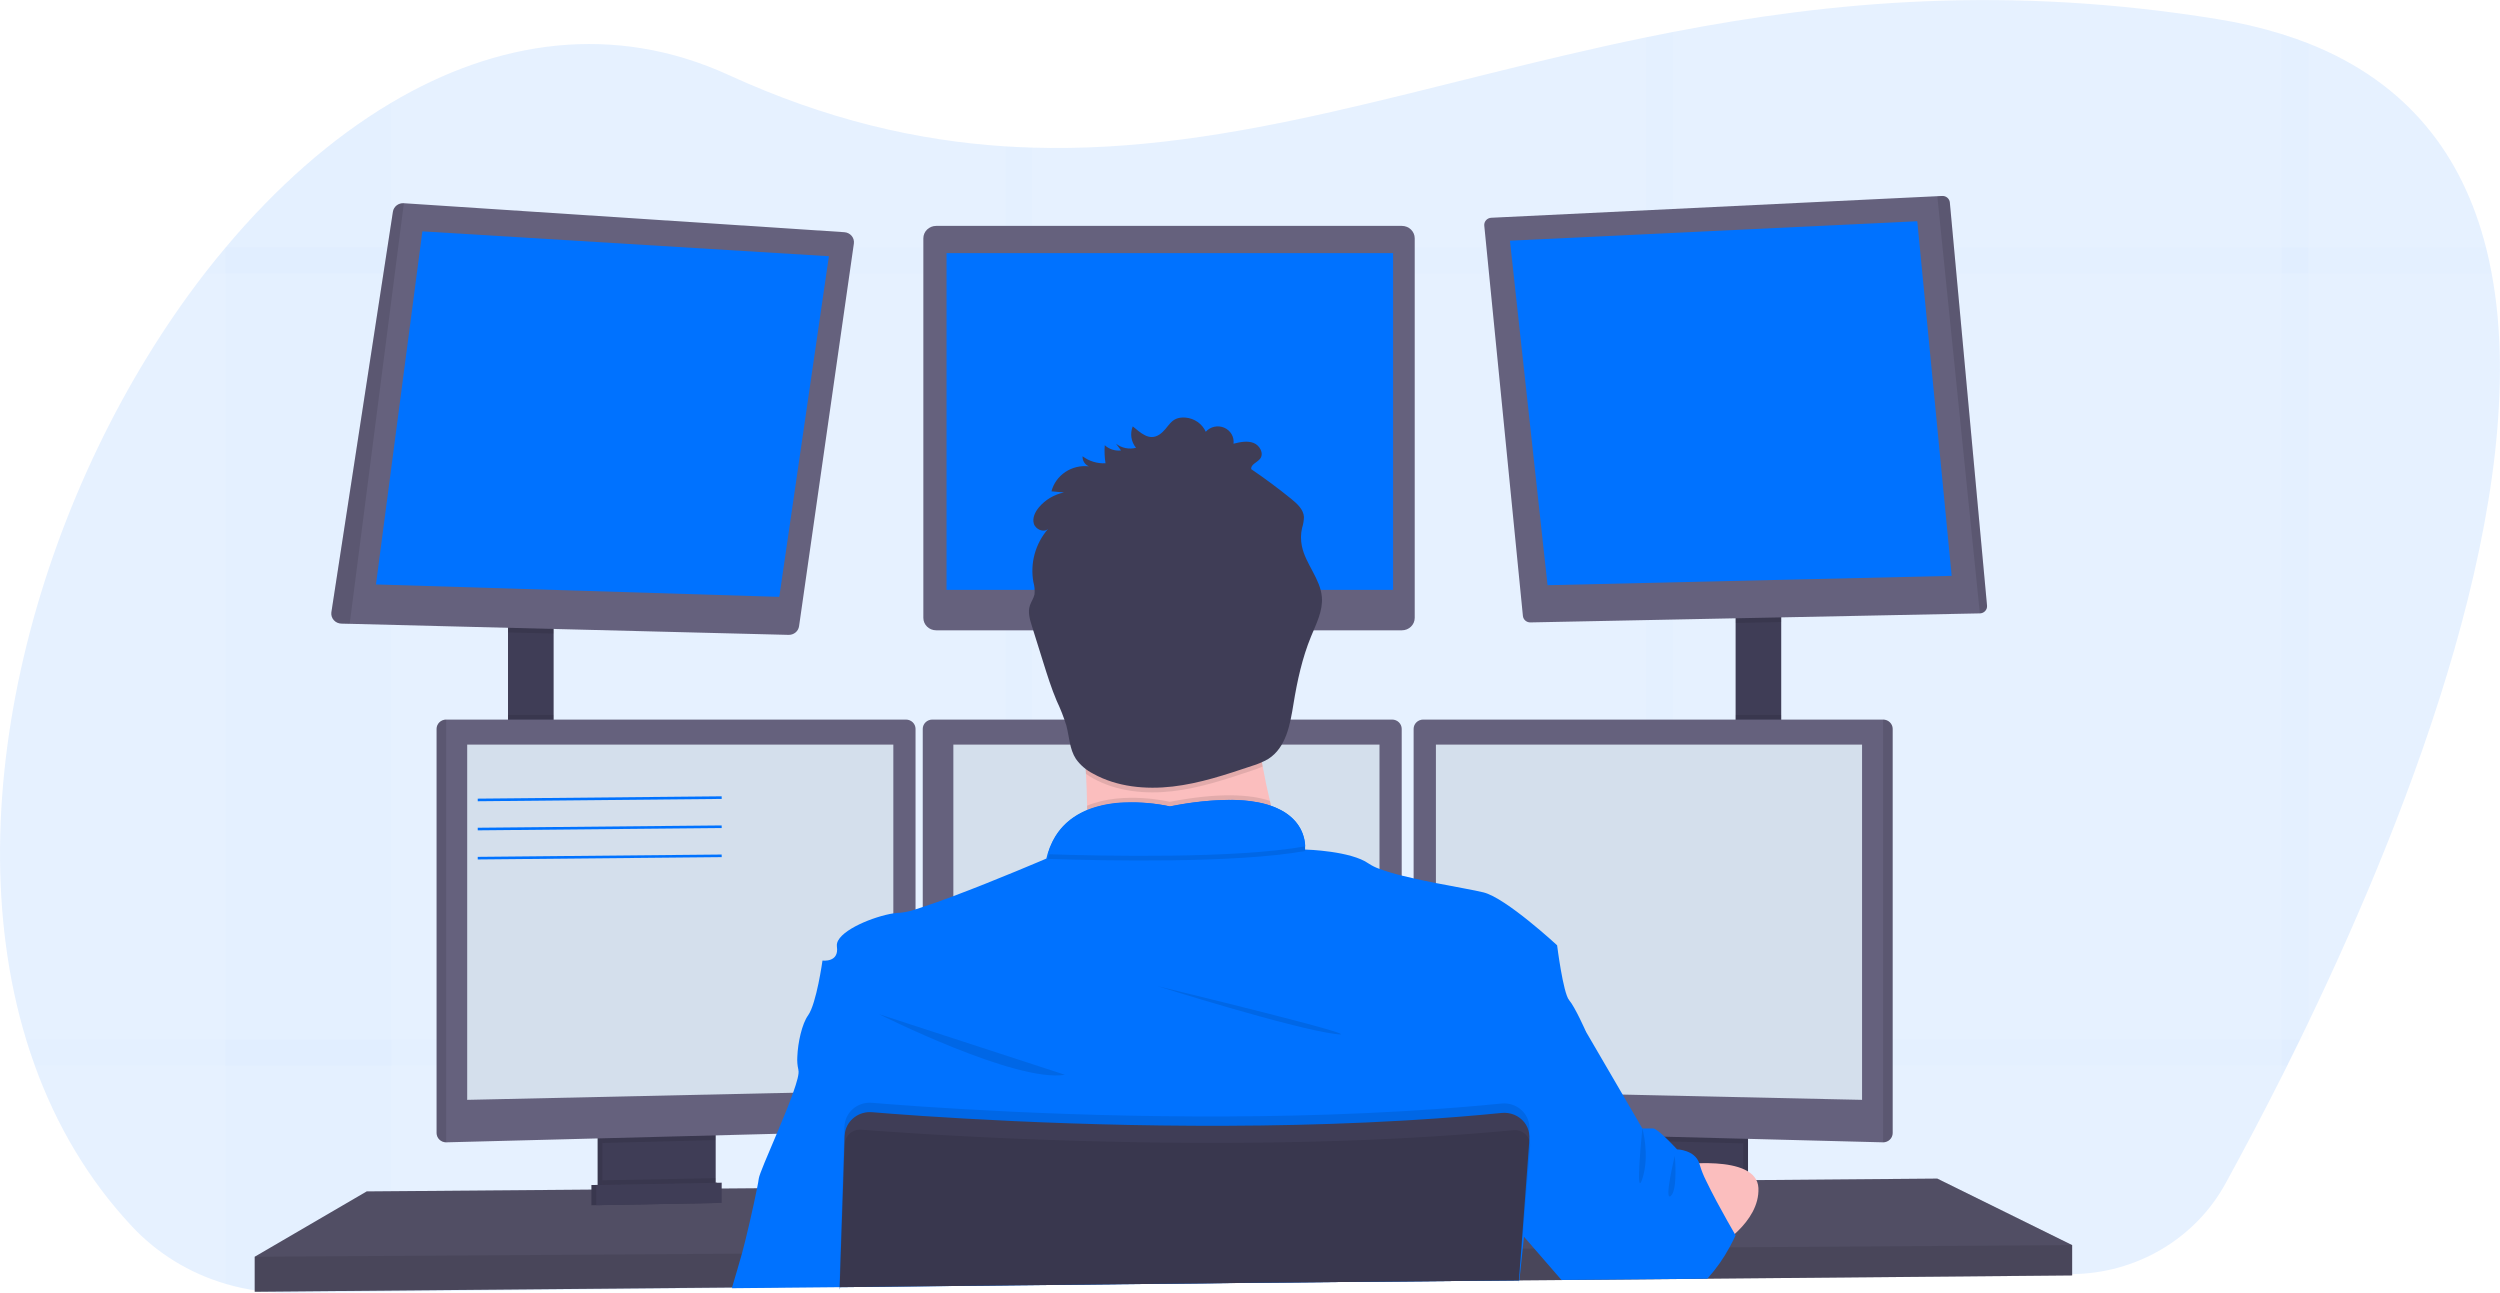 <svg width="1920" height="993" viewBox="0 0 1920 993" fill="none" xmlns="http://www.w3.org/2000/svg">
<g id="undraw_programming_2svr 1">
<g clip-path="url(#clip0)">
<path id="Vector" opacity="0.1" d="M1772.79 785.213C1770.65 789.693 1768.52 794.113 1766.39 798.473C1763.07 805.247 1759.8 811.888 1756.56 818.399C1755.13 821.284 1753.69 824.115 1752.29 826.946C1736.43 858.429 1721.62 886.275 1709.05 909.175C1697.64 929.925 1680.7 947.31 1660 959.511C1639.3 971.711 1615.6 978.277 1591.39 978.52L1311.78 981.477H1308.83L1284.86 981.728L1264.36 981.943L1201.48 982.606H1198.94L1166.93 982.946H1165.95L968.665 985.025L792.562 986.817L772.078 987.032L644.855 988.376H644.707L562.196 989.236H561.311L300.412 991.977L222.363 992.802C205.707 992.984 189.122 990.676 173.189 985.957C145.462 977.817 120.543 962.484 101.114 941.608C67.593 905.717 43.163 863.841 26.753 818.399C24.381 811.841 22.168 805.199 20.115 798.473C-36.693 611.85 32.561 371.077 157.203 209.952C162.427 203.214 167.737 196.644 173.133 190.241L173.262 190.098C211.595 144.37 254.575 106.167 300.356 79.002C381.484 30.783 471.37 17.201 559.781 57.679C634.585 91.939 704.428 108.048 772.133 112.42C778.974 112.851 785.814 113.173 792.618 113.37C947.922 118.119 1093.47 63.735 1264.39 28.633C1271.2 27.235 1278.02 25.855 1284.9 24.547C1406.83 0.966 1542.09 -11.469 1702.95 14.674C1719.66 17.327 1736.15 21.16 1752.29 26.142C1759.38 28.364 1766.21 30.753 1772.79 33.309C1849.57 63.664 1891.44 119.749 1909.23 190.026C1910.92 196.549 1912.37 203.185 1913.6 209.934C1945.15 378.979 1852.76 618.767 1772.79 785.213Z" fill="#0072FF"/>
<g id="Group" opacity="0.1">
<path id="Vector_2" opacity="0.1" d="M300.357 79.004V992.176L222.308 993C205.653 993.183 189.067 990.874 173.134 986.155V190.099H173.263C211.596 144.317 254.575 106.114 300.357 79.004Z" fill="#0072FF"/>
<path id="Vector_3" opacity="0.1" d="M1913.69 209.953H157.203C162.427 203.216 167.737 196.646 173.134 190.243V190.099H1909.32C1911.01 196.586 1912.46 203.204 1913.69 209.953Z" fill="#0072FF"/>
<path id="Vector_4" opacity="0.1" d="M1772.79 33.329V798.457H1766.39C1763.07 805.23 1759.8 811.872 1756.56 818.382C1755.13 821.267 1753.69 824.098 1752.29 826.93V26.09C1759.38 28.311 1766.21 30.725 1772.79 33.329Z" fill="#0072FF"/>
<path id="Vector_5" opacity="0.1" d="M1284.9 24.495V981.801L1264.4 982.016V28.58C1271.2 27.183 1278.02 25.803 1284.9 24.495Z" fill="#0072FF"/>
<path id="Vector_6" opacity="0.1" d="M792.618 113.318V986.997L772.134 987.212V112.368C778.974 112.798 785.815 113.049 792.618 113.318Z" fill="#0072FF"/>
<path id="Vector_7" opacity="0.1" d="M1766.39 798.475C1763.07 805.248 1759.8 811.89 1756.56 818.4H26.753C24.381 811.842 22.169 805.2 20.116 798.475H1766.39Z" fill="#0072FF"/>
</g>
<path id="Vector_8" d="M425.184 476.332H390.151V579.652H425.184V476.332Z" fill="#3F3D56"/>
<path id="Vector_9" d="M1367.98 470.957H1332.95V580.261H1367.98V470.957Z" fill="#3F3D56"/>
<path id="Vector_10" d="M1591.4 956.231V979.525L1311.28 982.034L1308.3 982.088L1201.83 983.037L1199.29 983.073L1166.93 983.342H1165.97L968.721 985.116L644.929 988.037H644.652L562.326 988.789L561.441 988.807L195.628 992.068V965.19L281.642 915.018L454.223 913.62L457.911 913.602L459.128 913.584L462.815 913.531L545.676 912.868L549.382 912.85L550.563 912.832L554.25 912.814L580.82 912.599L581.52 912.581L647.068 912.043H647.602L1159.08 907.85L1171.6 907.761H1172.85L1182.4 907.671L1251.82 907.116L1255.51 907.062L1258.92 907.026H1260.69L1282.28 906.865L1286.56 906.811L1292.29 906.775L1310.27 906.614L1338.79 906.381L1342.48 906.345L1348.9 906.309H1350.1L1487.85 905.163L1591.4 956.231Z" fill="#65617D"/>
<path id="Vector_11" opacity="0.2" d="M1591.4 956.231V979.525L1311.28 982.034L1308.3 982.088L1201.83 983.037L1199.29 983.073L1166.93 983.342H1165.97L968.721 985.116L644.929 988.037H644.652L562.326 988.789L561.441 988.807L195.628 992.068V965.19L281.642 915.018L454.223 913.62L457.911 913.602L459.128 913.584L462.815 913.531L545.676 912.868L549.382 912.85L550.563 912.832L554.25 912.814L580.82 912.599L581.52 912.581L647.068 912.043H647.602L1159.08 907.85L1171.6 907.761H1172.85L1182.4 907.671L1251.82 907.116L1255.51 907.062L1258.92 907.026H1260.69L1282.28 906.865L1286.56 906.811L1292.29 906.775L1310.27 906.614L1338.79 906.381L1342.48 906.345L1348.9 906.309H1350.1L1487.85 905.163L1591.4 956.231Z" fill="black"/>
<path id="Vector_12" d="M545.953 866.655V910.538C545.954 912.617 545.348 914.653 544.206 916.41C543.064 918.167 541.432 919.573 539.5 920.465C538.061 921.143 536.489 921.51 534.89 921.54L470.541 922.866C468.823 922.906 467.118 922.557 465.563 921.845C463.597 920.969 461.931 919.563 460.764 917.793C459.597 916.024 458.978 913.966 458.98 911.864V866.655H545.953Z" fill="#3F3D56"/>
<path id="Vector_13" opacity="0.1" d="M545.953 866.655V910.538C545.954 912.617 545.348 914.653 544.206 916.41C543.064 918.167 541.432 919.573 539.5 920.465C538.061 921.143 536.489 921.51 534.89 921.54L470.541 922.866C468.823 922.906 467.118 922.557 465.563 921.845C463.597 920.969 461.931 919.563 460.764 917.793C459.597 916.024 458.978 913.966 458.98 911.864V866.655H545.953Z" fill="black"/>
<path id="Vector_14" d="M549.641 866.655V910.538C549.642 912.617 549.036 914.653 547.894 916.41C546.752 918.167 545.12 919.573 543.188 920.465C541.749 921.143 540.177 921.51 538.578 921.54L474.229 922.866C472.51 922.906 470.806 922.557 469.251 921.845C467.285 920.969 465.619 919.563 464.452 917.793C463.285 916.024 462.666 913.966 462.668 911.864V866.655H549.641Z" fill="#3F3D56"/>
<path id="Vector_15" d="M1342.48 866.655H1255.51V923.099H1342.48V866.655Z" fill="#3F3D56"/>
<path id="Vector_16" opacity="0.1" d="M1342.48 866.655H1255.51V923.099H1342.48V866.655Z" fill="black"/>
<path id="Vector_17" d="M1338.79 866.655H1251.82V923.099H1338.79V866.655Z" fill="#3F3D56"/>
<path id="Vector_18" opacity="0.1" d="M425.184 476.315V486.582L390.151 485.704V476.315H425.184Z" fill="black"/>
<path id="Vector_19" d="M655.771 187.071L613.676 480.938C613.409 482.815 612.44 484.53 610.954 485.757C609.467 486.983 607.568 487.634 605.619 487.585L268.57 479.092L262.172 478.931C261.058 478.905 259.962 478.651 258.955 478.187C257.949 477.722 257.055 477.056 256.331 476.232C255.607 475.409 255.07 474.447 254.755 473.408C254.44 472.369 254.353 471.278 254.501 470.204L301.758 162.576C302.063 160.671 303.092 158.946 304.642 157.741C306.191 156.537 308.15 155.941 310.129 156.072L648.395 178.327C649.487 178.388 650.553 178.669 651.527 179.151C652.501 179.633 653.362 180.306 654.055 181.128C654.748 181.95 655.258 182.902 655.554 183.925C655.849 184.948 655.923 186.019 655.771 187.071V187.071Z" fill="#65617D"/>
<path id="Vector_20" d="M324.382 177.682L288.741 448.845L598.502 458.396L636.595 196.783L324.382 177.682Z" fill="#0072FF"/>
<path id="Vector_21" d="M1076.68 173.489H718.958C713.531 173.489 709.131 177.765 709.131 183.039V474.523C709.131 479.797 713.531 484.073 718.958 484.073H1076.68C1082.1 484.073 1086.5 479.797 1086.5 474.523V183.039C1086.5 177.765 1082.1 173.489 1076.68 173.489Z" fill="#65617D"/>
<path id="Vector_22" d="M1069.89 194.4H726.942V453.02H1069.89V194.4Z" fill="#0072FF"/>
<path id="Vector_23" opacity="0.1" d="M1367.98 470.939V477.73L1332.95 478.429V470.939H1367.98Z" fill="black"/>
<path id="Vector_24" d="M1526.05 465.205C1526.1 465.947 1526 466.692 1525.74 467.394C1525.49 468.096 1525.09 468.741 1524.57 469.29C1524.06 469.839 1523.43 470.281 1522.74 470.589C1522.04 470.897 1521.28 471.065 1520.52 471.082L1175.36 478.017C1173.92 478.046 1172.53 477.546 1171.46 476.619C1170.39 475.692 1169.72 474.405 1169.59 473.018L1139.92 173.274C1139.85 172.53 1139.93 171.78 1140.16 171.068C1140.4 170.356 1140.78 169.698 1141.28 169.134C1141.78 168.569 1142.4 168.11 1143.09 167.783C1143.78 167.457 1144.54 167.271 1145.3 167.235L1487.85 150.678L1491.53 150.499C1493 150.424 1494.44 150.905 1495.55 151.841C1496.65 152.777 1497.34 154.095 1497.47 155.516L1526.05 465.205Z" fill="#65617D"/>
<path id="Vector_25" d="M1159.63 184.849L1472.47 169.905L1498.89 442.269L1188.52 449.437L1159.63 184.849Z" fill="#0072FF"/>
<path id="Vector_26" opacity="0.1" d="M1526.05 465.205C1526.1 465.947 1526 466.692 1525.74 467.394C1525.49 468.096 1525.09 468.741 1524.57 469.29C1524.06 469.839 1523.43 470.281 1522.74 470.589C1522.04 470.897 1521.28 471.065 1520.52 471.082L1487.85 150.678L1491.53 150.499C1493 150.424 1494.44 150.905 1495.55 151.841C1496.65 152.777 1497.34 154.095 1497.47 155.516L1526.05 465.205Z" fill="black"/>
<path id="Vector_27" opacity="0.1" d="M310.185 156.054L268.57 479.092L262.172 478.931C261.058 478.905 259.962 478.651 258.955 478.187C257.949 477.722 257.055 477.056 256.331 476.232C255.607 475.409 255.07 474.446 254.755 473.408C254.44 472.369 254.353 471.278 254.501 470.204L301.758 162.576C302.059 160.658 303.094 158.92 304.657 157.711C306.219 156.502 308.193 155.91 310.185 156.054V156.054Z" fill="black"/>
<path id="Vector_28" opacity="0.1" d="M425.184 549.047H390.151V579.652H425.184V549.047Z" fill="black"/>
<path id="Vector_29" opacity="0.1" d="M549.641 866.637V875.543L462.668 877.801V866.637H549.641Z" fill="black"/>
<path id="Vector_30" d="M703.138 559.708V861.101C703.116 862.94 702.367 864.701 701.045 866.019C699.724 867.336 697.932 868.11 696.04 868.178L342.673 877.317H342.581C340.657 877.294 338.818 876.541 337.457 875.218C336.097 873.896 335.322 872.109 335.298 870.239V559.708C335.322 557.838 336.097 556.051 337.457 554.729C338.818 553.407 340.657 552.654 342.581 552.63H695.855C697.78 552.654 699.618 553.407 700.979 554.729C702.34 556.051 703.115 557.838 703.138 559.708V559.708Z" fill="#65617D"/>
<path id="Vector_31" opacity="0.1" d="M342.673 552.63V877.317H342.581C340.657 877.294 338.818 876.541 337.457 875.218C336.097 873.896 335.322 872.109 335.298 870.239V559.708C335.322 557.838 336.097 556.051 337.457 554.729C338.818 553.407 340.657 552.654 342.581 552.63H342.673Z" fill="black"/>
<path id="Vector_32" d="M358.806 571.875H686.083V837.52L358.806 844.687V571.875Z" fill="#D4DFEC"/>
<path id="Vector_33" opacity="0.1" d="M1367.98 549.047H1332.95V580.261H1367.98V549.047Z" fill="black"/>
<path id="Vector_34" opacity="0.1" d="M1338.79 866.637V878.123L1251.82 875.866V866.637H1338.79Z" fill="black"/>
<path id="Vector_35" d="M1453.57 559.708V870.239C1453.55 872.124 1452.76 873.925 1451.38 875.249C1450 876.574 1448.14 877.317 1446.2 877.317V877.317L1092.75 868.178C1090.86 868.11 1089.07 867.336 1087.75 866.019C1086.43 864.701 1085.68 862.94 1085.66 861.101V559.708C1085.68 557.838 1086.45 556.051 1087.82 554.729C1089.18 553.407 1091.01 552.654 1092.94 552.63H1446.21C1448.15 552.635 1450.01 553.38 1451.38 554.704C1452.76 556.028 1453.55 557.826 1453.57 559.708V559.708Z" fill="#65617D"/>
<path id="Vector_36" opacity="0.1" d="M1453.57 559.708V870.239C1453.55 872.124 1452.76 873.925 1451.38 875.249C1450 876.574 1448.14 877.317 1446.2 877.317V877.317V552.63C1448.14 552.63 1450 553.373 1451.38 554.698C1452.76 556.023 1453.55 557.823 1453.57 559.708Z" fill="black"/>
<path id="Vector_37" d="M1430.06 571.875H1102.78V837.52L1430.06 844.687V571.875Z" fill="#D4DFEC"/>
<path id="Vector_38" d="M1076.51 559.708V861.101C1076.49 862.94 1075.74 864.701 1074.42 866.019C1073.1 867.336 1071.3 868.11 1069.41 868.178L716.045 877.317C714.105 877.317 712.243 876.574 710.862 875.249C709.482 873.925 708.694 872.124 708.67 870.239V559.708C708.694 557.838 709.469 556.051 710.83 554.729C712.19 553.407 714.029 552.654 715.953 552.63H1069.23C1071.15 552.654 1072.99 553.407 1074.35 554.729C1075.71 556.051 1076.49 557.838 1076.51 559.708V559.708Z" fill="#65617D"/>
<path id="Vector_39" d="M732.178 571.875H1059.46V837.52L732.178 844.687V571.875Z" fill="#D4DFEC"/>
<path id="Vector_40" opacity="0.1" d="M1591.4 956.231V979.525L1311.28 982.034L1308.3 982.088L1201.83 983.037L1199.29 983.073L1166.93 983.342H1165.97L968.721 985.116L644.929 988.037H644.652L562.326 988.789L561.441 988.807L195.628 992.068V965.19L569.019 962.807H569.904L645.482 962.305H645.832L1167.78 958.955H1168.31L1168.63 958.937H1169.49L1178.33 958.883H1181.02L1318.36 957.987L1326.48 957.951L1328.28 957.933L1591.4 956.231Z" fill="black"/>
<path id="Vector_41" d="M898.417 579.652C950.687 579.652 993.06 538.472 993.06 487.675C993.06 436.878 950.687 395.698 898.417 395.698C846.147 395.698 803.774 436.878 803.774 487.675C803.774 538.472 846.147 579.652 898.417 579.652Z" fill="#FBBEBE"/>
<path id="Vector_42" d="M993.078 675.821C993.078 675.821 809.619 697.324 827.135 675.821C833.478 668.045 835.229 645.001 834.879 618.75C834.768 610.776 834.473 602.516 834.049 594.291C832.021 554.87 827.135 516.345 827.135 516.345C827.135 516.345 987.547 442.878 969.109 501.114C961.733 524.641 964.149 557.683 969.754 588.701C971.395 597.75 973.294 606.619 975.285 615.041C980.145 635.583 986.084 655.87 993.078 675.821V675.821Z" fill="#FBBEBE"/>
<path id="Vector_43" opacity="0.1" d="M993.078 675.821C993.078 675.821 809.619 697.324 827.135 675.821C833.478 668.045 835.229 645.001 834.879 618.75C862.85 607.139 898.435 615.794 898.435 615.794C935.902 608.537 959.926 609.952 975.285 615.041C980.145 635.583 986.084 655.87 993.078 675.821V675.821Z" fill="black"/>
<path id="back" d="M644.855 990.061V988.556L968.666 985.134L1165.95 983.342H1166.51L1166.3 985.994L1166.58 983.342H1166.93V983.037L1169.46 958.937L1170.42 949.816L1170.71 946.967L1170.97 944.584L1182.36 907.653L1193.76 870.777L1203.35 839.724L1217.99 792.275C1217.99 792.275 1209.69 773.46 1205.08 768.085C1200.47 762.709 1195.86 725.976 1195.86 725.976C1195.86 725.976 1156.51 689.547 1139.31 685.354C1132.1 683.562 1117.87 681.179 1102.75 678.187C1097.09 677.076 1091.28 675.893 1085.69 674.603C1082.54 673.904 1079.44 673.169 1076.47 672.435C1070.7 671.032 1065 669.321 1059.42 667.31C1056.49 666.276 1053.7 664.898 1051.12 663.207C1037.57 653.548 1003.61 652.455 1002.3 652.455C1002.29 652.414 1002.29 652.372 1002.3 652.33V652.169C1002.34 651.417 1002.34 650.663 1002.3 649.911C1002.3 649.194 1002.3 648.352 1002.13 647.402C1002.13 647.116 1002.13 646.811 1002 646.506C1001.91 645.861 1001.8 645.18 1001.63 644.464C1001.58 644.143 1001.5 643.826 1001.41 643.514C1000.88 641.355 1000.11 639.258 999.107 637.26C998.978 636.974 998.812 636.669 998.665 636.382C997.761 634.727 996.712 633.15 995.53 631.67C995.291 631.365 995.033 631.042 994.756 630.738C993.246 629.007 991.566 627.423 989.741 626.007C989.243 625.631 988.727 625.237 988.192 624.879C987.894 624.643 987.58 624.428 987.252 624.233L985.611 623.194L984.08 622.334C982.734 621.617 981.315 620.918 979.766 620.255C979.286 620.04 978.77 619.843 978.254 619.646C977.738 619.449 976.926 619.144 976.244 618.894H976.134L974.751 618.356C973.7 618.016 972.63 617.711 971.506 617.406L969.791 616.976L967.947 616.564L966.103 616.188C964.259 615.83 962.286 615.507 960.221 615.256L958.119 615.005L955.962 614.79L953.731 614.611L950.56 614.432L946.872 614.306C930.608 614.305 914.39 615.981 898.491 619.306C887.445 616.917 876.131 615.906 864.822 616.295H863.218L861.375 616.403H860.194L857.816 616.618C857.023 616.618 856.212 616.779 855.419 616.887C854.626 616.994 853.796 617.084 853.004 617.209L851.787 617.406C850.588 617.603 849.371 617.819 848.099 618.069C847.693 618.141 847.288 618.231 846.882 618.338C845.278 618.679 843.674 619.091 842.088 619.557C841.295 619.772 840.503 620.023 839.71 620.291C839.304 620.399 838.917 620.542 838.53 620.686L837.35 621.098L836.188 621.546L834.805 622.083C834.104 622.37 833.422 622.675 832.74 622.997C832.353 623.158 831.966 623.338 831.597 623.535C831.228 623.732 830.841 623.893 830.491 624.09C826.322 626.184 822.469 628.824 819.041 631.938L818.1 632.816L817.178 633.73C816.865 634.035 816.57 634.357 816.275 634.68C815.073 635.957 813.953 637.303 812.919 638.712C812.624 639.088 812.348 639.464 812.071 639.859C810.901 641.536 809.842 643.283 808.9 645.091C808.66 645.521 808.439 645.969 808.217 646.399C806.713 649.426 805.479 652.573 804.53 655.806C804.186 657.001 803.872 658.195 803.589 659.39C803.589 659.39 764.556 676.126 732.178 688.239C723.568 691.464 715.455 694.385 708.67 696.589C706.697 697.234 704.853 697.825 703.138 698.381C699.418 699.688 695.549 700.554 691.615 700.961C689.76 700.991 687.911 701.159 686.083 701.463C671.204 703.81 645.704 714.006 642.919 724.238C642.693 725.055 642.631 725.906 642.735 726.746C642.735 726.746 642.735 726.872 642.735 726.943C644.579 739.486 631.672 737.695 631.672 737.695C631.672 737.695 627.063 770.844 620.609 779.803C615.944 786.254 612.755 800.643 612.349 811.502C612.117 814.885 612.39 818.283 613.16 821.59C613.16 821.679 613.16 821.769 613.16 821.841C613.898 824.242 612.128 830.8 609.122 839.204C605.859 848.432 601.102 859.9 596.529 870.723C589.633 887.065 583.143 901.901 582.737 905.163C582.571 906.614 582.092 909.212 581.428 912.563C578.736 926.217 572.762 952.217 569.812 962.735C567.618 970.584 564.428 981.335 562.234 988.717C562.234 988.932 562.105 989.147 562.05 989.345L644.708 988.556V990.061H644.966H644.855Z" fill="#0072FF"/>
<path id="Vector_44" opacity="0.1" d="M675.02 778.854C675.02 778.854 780.118 831.714 817.916 825.442L675.02 778.854Z" fill="black"/>
<path id="Vector_45" opacity="0.1" d="M888.903 757.351C888.903 757.351 991.234 789.605 1025.34 794.085C1059.46 798.564 888.903 757.351 888.903 757.351Z" fill="black"/>
<path id="Vector_46" opacity="0.1" d="M1002.41 653.566C948.937 663.135 848.265 661.074 804.751 659.623C820.7 604.075 898.472 622.961 898.472 622.961C994.738 604.29 1002.11 643.03 1002.41 653.566Z" fill="black"/>
<path id="collar" d="M1002.41 649.983C948.937 659.551 848.265 657.49 804.751 656.039C820.7 600.491 898.472 619.377 898.472 619.377C994.738 600.706 1002.11 639.446 1002.41 649.983Z" fill="#0072FF"/>
<path id="hand" d="M1286.24 894.877C1286.24 894.877 1349.23 885.47 1350.46 912.348C1351.7 939.226 1318.34 958.005 1318.34 958.005L1286.24 894.877Z" fill="#FBBEBE"/>
<path id="Vector_47" opacity="0.1" d="M969.754 588.701C967.045 589.877 964.275 590.918 961.457 591.818C941.58 598.484 921.538 605.204 900.611 607.641C879.683 610.078 857.724 607.927 839.47 597.785C837.553 596.733 835.706 595.566 833.938 594.291C831.91 554.87 827.024 516.345 827.024 516.345C827.024 516.345 987.436 442.878 968.998 501.114C961.659 524.641 964.148 557.683 969.754 588.701Z" fill="black"/>
<path id="head" d="M872.456 343.913C869.824 344.589 867.067 344.657 864.403 344.113C861.74 343.568 859.244 342.426 857.115 340.778L860.951 345.956C858.69 346.21 856.401 345.98 854.241 345.284C852.082 344.587 850.105 343.441 848.449 341.924C848.102 346.56 848.3 351.219 849.039 355.811C842.694 356.109 836.446 354.204 831.413 350.436C831.314 352.052 831.728 353.659 832.599 355.04C833.469 356.421 834.754 357.509 836.28 358.159C829.906 357.419 823.472 358.958 818.179 362.489C812.886 366.02 809.097 371.302 807.517 377.35L817.142 378.21C809.577 379.78 802.789 383.805 797.892 389.624C794.942 393.208 792.693 397.795 793.983 402.167C795.274 406.539 801.506 409.335 804.899 406.217C800.073 411.814 796.565 418.37 794.622 425.425C792.679 432.479 792.348 439.861 793.651 447.053C794.526 450.118 794.814 453.313 794.499 456.479C793.891 459.435 791.973 461.998 791.015 464.883C789.171 470.115 790.922 475.795 792.563 481.009L801.211 508.64C804.345 518.621 807.461 528.619 811.555 538.277C814.453 544.384 816.917 550.676 818.93 557.11C821.253 565.783 821.345 575.28 826.305 582.859C829.704 587.629 834.248 591.522 839.544 594.202C857.779 604.344 879.813 606.494 900.685 604.057C921.557 601.62 941.58 594.901 961.438 588.235C965.85 586.943 970.084 585.138 974.05 582.859C987.786 574.115 990.847 556.232 993.41 540.481C996.268 522.921 1000.08 505.397 1006.85 488.876C1010.87 479.038 1016.07 469.058 1015.19 458.521C1014.06 444.527 1002.67 433.184 999.845 419.423C998.901 414.823 998.944 410.083 999.974 405.5C1000.85 402.77 1001.34 399.937 1001.43 397.078C1001.12 391.308 996.249 386.865 991.677 383.155C981.757 375.104 971.518 367.494 960.959 360.327C960.424 356.743 965.439 355.202 967.707 352.371C970.915 348.375 967.597 342.032 962.729 340.168C957.861 338.305 952.404 339.523 947.333 340.76C947.663 338.237 947.147 335.679 945.861 333.465C944.575 331.25 942.588 329.499 940.196 328.47C937.803 327.441 935.133 327.191 932.582 327.755C930.031 328.32 927.735 329.669 926.037 331.603C924.69 328.603 922.539 326.008 919.808 324.092C917.077 322.175 913.867 321.007 910.512 320.709C898.288 319.777 898.048 328.862 890.23 333.861C882.412 338.86 875.959 332.266 869.948 327.464C868.844 330.179 868.494 333.128 868.934 336.015C869.375 338.903 870.589 341.627 872.456 343.913V343.913Z" fill="#3F3D56"/>
<path id="Vector_48" d="M1332.95 948.633C1332.95 948.633 1331.31 952.432 1328.28 957.933C1323.71 966.396 1318.14 974.316 1311.69 981.532L1311.19 982.052H1308.2L1201.74 983.001H1199.2L1198.88 982.643L1178.23 958.829L1170.45 949.852L1170.14 949.475L1169.48 948.723L1169.11 948.293L1168.63 947.737L1153.49 930.285L1159.02 907.886L1168.44 870.149L1168.68 869.236L1170.53 862.068L1171.84 856.692L1176.22 839.168L1191.27 778.872L1218 792.311L1246.2 840.691L1261.33 866.673H1269.63C1271.2 866.673 1274.79 869.612 1278.41 872.998C1279.7 874.199 1280.99 875.471 1282.1 876.582C1285.38 879.879 1287.98 882.71 1287.98 882.71C1287.98 882.71 1301.42 882.997 1305.03 893.282C1305.22 893.78 1305.37 894.289 1305.49 894.806C1306.69 898.848 1308.25 902.782 1310.16 906.56C1312.54 911.595 1315.52 917.311 1318.55 923.027C1324.17 933.51 1329.89 943.491 1331.99 947.11L1332.25 947.558L1332.95 948.633Z" fill="#0072FF"/>
<path id="Vector_49" opacity="0.1" d="M1174.56 867.73L1174.38 870.293V870.472L1174.07 874.593L1171.61 907.761L1168.65 947.719L1167.8 958.972L1165.95 983.055V983.36L968.666 985.152L644.911 988.556V990.061H644.653V988.556V988.054L645.482 962.323L647.068 912.043L648.432 869.415L648.561 865.168C648.642 862.605 649.26 860.085 650.376 857.761C651.493 855.438 653.085 853.36 655.055 851.654C657.026 849.949 659.334 848.651 661.838 847.842C664.341 847.032 666.989 846.727 669.618 846.945C678.321 847.662 689.623 848.54 703.138 849.471L708.67 849.866C786.718 855.134 930.96 861.943 1076.51 853.449C1079.57 853.288 1082.65 853.109 1085.73 852.894C1108.3 851.514 1130.85 849.74 1153.18 847.518C1156 847.231 1158.85 847.548 1161.54 848.448C1164.22 849.348 1166.66 850.809 1168.7 852.728C1170.74 854.646 1172.32 856.975 1173.34 859.552C1174.35 862.129 1174.77 864.89 1174.56 867.641V867.73Z" fill="black"/>
<path id="Vector_50" d="M644.855 990.061V988.556L968.666 985.134L1165.95 983.342H1166.51V983.037L1168.35 958.954L1169.14 948.203L1172.17 907.689L1174.55 875.615V874.826C1174.66 873.348 1174.59 871.863 1174.34 870.4C1174.35 870.341 1174.35 870.28 1174.34 870.221C1173.84 867.197 1172.57 864.341 1170.66 861.907C1168.63 859.377 1165.97 857.391 1162.93 856.137C1159.89 854.883 1156.57 854.402 1153.29 854.739C1130.96 856.961 1108.41 858.735 1085.84 860.115C1082.76 860.33 1079.68 860.509 1076.62 860.67C931.071 869.074 786.829 862.265 708.781 857.087L703.249 856.693C689.734 855.761 678.431 854.901 669.729 854.166C664.941 853.773 660.173 855.118 656.346 857.941C652.519 860.764 649.903 864.864 649.004 869.451C648.818 870.421 648.707 871.403 648.672 872.389L647.418 912.097L645.704 962.395L644.892 988.126V988.628V990.133L644.855 990.061Z" fill="#3F3D56"/>
<path id="chair" opacity="0.1" d="M1175.12 880.291L1172.85 907.761L1169.48 948.705L1168.63 958.955L1166.78 981.908L1166.67 983.055V983.36L1166.4 986.012L1166.6 983.36H1166.06L968.777 985.152L644.911 988.556V988.054L645.814 962.323L647.658 912.043L648.838 878.625C648.896 876.724 649.443 874.867 650.428 873.224C651.414 871.581 652.807 870.204 654.48 869.218C656.568 867.974 659.009 867.409 661.45 867.605C665.322 867.91 670.079 868.268 675.629 868.662C684.645 869.307 695.763 870.06 708.707 870.848C732.676 872.318 762.749 873.895 797.21 875.185C893.088 878.768 1022.52 879.969 1145.47 869.504C1151 869.038 1156.72 868.519 1162.3 867.999C1164.51 867.785 1166.74 868.196 1168.72 869.182C1169.28 869.453 1169.81 869.777 1170.31 870.15C1171.91 871.28 1173.18 872.8 1173.99 874.557C1174.18 874.907 1174.34 875.273 1174.45 875.651C1175.01 877.135 1175.23 878.716 1175.12 880.291V880.291Z" fill="black"/>
<path id="Vector_51" opacity="0.1" d="M549.641 904.822V910.538C549.642 912.617 549.036 914.653 547.894 916.41C546.752 918.167 545.12 919.573 543.188 920.465L469.251 921.845C467.285 920.969 465.619 919.563 464.452 917.793C463.285 916.024 462.666 913.966 462.668 911.864V906.489L549.641 904.822Z" fill="black"/>
<path id="Vector_52" d="M550.563 923.834L454.224 925.626V910.09L550.563 908.298V923.834Z" fill="#3F3D56"/>
<path id="Vector_53" opacity="0.1" d="M550.563 923.834L454.224 925.626V910.09L550.563 908.298V923.834Z" fill="black"/>
<path id="Vector_54" d="M554.25 923.834L457.911 925.626V910.09L554.25 908.298V923.834Z" fill="#3F3D56"/>
<g id="Group_2" opacity="0.1">
<path id="Vector_55" opacity="0.1" d="M873.212 338.036C871.41 335.761 870.213 333.09 869.727 330.259C869.282 333.027 869.548 335.858 870.501 338.502C871.416 338.42 872.323 338.264 873.212 338.036Z" fill="black"/>
<path id="Vector_56" opacity="0.1" d="M849.795 349.934C849.448 347.737 849.22 345.524 849.113 343.304C849.113 345.508 849.113 347.73 849.113 349.952L849.795 349.934Z" fill="black"/>
<path id="Vector_57" opacity="0.1" d="M1000.07 409.729C1000.17 408.132 1000.39 406.545 1000.73 404.98C1001.6 402.255 1002.1 399.429 1002.2 396.576C1002.16 395.936 1002.06 395.301 1001.91 394.677C1001.6 396.326 1001.1 397.974 1000.73 399.605C999.993 402.929 999.769 406.341 1000.07 409.729Z" fill="black"/>
<path id="Vector_58" opacity="0.1" d="M961.715 354.36L963.724 355.776C965.419 354.585 967.004 353.254 968.463 351.798C969.157 350.865 969.587 349.772 969.71 348.627C969.833 347.483 969.644 346.327 969.164 345.275C968.98 345.684 968.745 346.069 968.463 346.422C966.195 349.253 961.18 350.812 961.715 354.36Z" fill="black"/>
<path id="Vector_59" opacity="0.1" d="M810.209 371.598C809.536 372.905 808.999 374.273 808.604 375.683C811.489 374.119 814.595 372.977 817.824 372.297L810.209 371.598Z" fill="black"/>
<path id="Vector_60" opacity="0.1" d="M835.635 352.102C834.423 351.454 833.265 350.717 832.168 349.898C832.122 350.607 832.178 351.319 832.334 352.013C833.435 351.962 834.538 351.992 835.635 352.102V352.102Z" fill="black"/>
<path id="Vector_61" opacity="0.1" d="M1015.9 457.679C1015.15 466.37 1010.98 474.738 1007.61 482.98C1000.84 499.501 997.024 517.026 994.166 534.604C991.603 550.355 988.634 568.237 974.806 576.964C970.855 579.258 966.624 581.064 962.213 582.339C942.336 589.023 922.294 595.725 901.367 598.162C880.439 600.599 858.48 598.466 840.226 588.324C834.933 585.641 830.39 581.748 826.987 576.982C822.064 569.402 821.972 559.905 819.612 551.233C817.6 544.793 815.135 538.495 812.237 532.382C808.162 522.742 805.027 512.672 801.911 502.763C799.023 493.552 796.14 484.336 793.264 475.114C792.317 472.34 791.613 469.493 791.162 466.603C790.443 471.19 791.844 475.992 793.264 480.49C796.14 489.724 799.023 498.94 801.911 508.138C805.027 518.119 808.162 528.118 812.237 537.758C815.135 543.87 817.6 550.168 819.612 556.608C821.935 565.281 822.027 574.778 826.987 582.357C830.39 587.124 834.933 591.016 840.226 593.7C858.48 603.842 880.495 605.974 901.367 603.537C922.239 601.1 942.262 594.399 962.213 587.715C966.624 586.439 970.855 584.634 974.806 582.339C988.542 573.613 991.603 555.73 994.166 539.98C997.024 522.402 1000.84 504.877 1007.61 488.356C1011.63 478.537 1016.83 468.556 1015.94 458.002C1015.94 457.894 1015.9 457.787 1015.9 457.679Z" fill="black"/>
<path id="Vector_62" opacity="0.1" d="M795.218 450.745C795.218 450.745 795.218 450.619 795.218 450.548C795.551 447.388 795.263 444.196 794.37 441.14C794.002 439.174 793.762 437.187 793.651 435.191C793.439 438.98 793.68 442.781 794.37 446.516C794.665 447.913 794.997 449.329 795.218 450.745Z" fill="black"/>
<path id="Vector_63" opacity="0.1" d="M800.842 406.916C802.26 404.6 803.869 402.401 805.654 400.339C802.28 403.475 796.048 400.68 794.739 396.326C794.256 398.087 794.256 399.94 794.739 401.701C795.193 403.016 795.996 404.191 797.068 405.107C798.14 406.022 799.442 406.646 800.842 406.916V406.916Z" fill="black"/>
</g>
<path id="Vector_64" opacity="0.1" d="M1261.35 866.655C1261.35 866.655 1267.2 887.262 1261.35 905.181C1255.51 923.099 1261.35 866.655 1261.35 866.655Z" fill="black"/>
<path id="Vector_65" opacity="0.1" d="M1286.24 887.674C1286.24 887.674 1288.7 913.835 1283.17 918.476C1277.63 923.117 1286.24 887.674 1286.24 887.674Z" fill="black"/>
<path id="Vector_66" d="M366.901 614.36L554.251 612.568" stroke="#0072FF" stroke-width="2" stroke-miterlimit="10"/>
<path id="Vector_67" d="M366.901 636.705L554.251 634.931" stroke="#0072FF" stroke-width="2" stroke-miterlimit="10"/>
<path id="Vector_68" d="M366.901 659.067L554.251 657.275" stroke="#0072FF" stroke-width="2" stroke-miterlimit="10"/>
</g>
</g>
<defs>
<clipPath id="clip0">
<rect width="1920" height="993" fill="white"/>
</clipPath>
</defs>
</svg>
